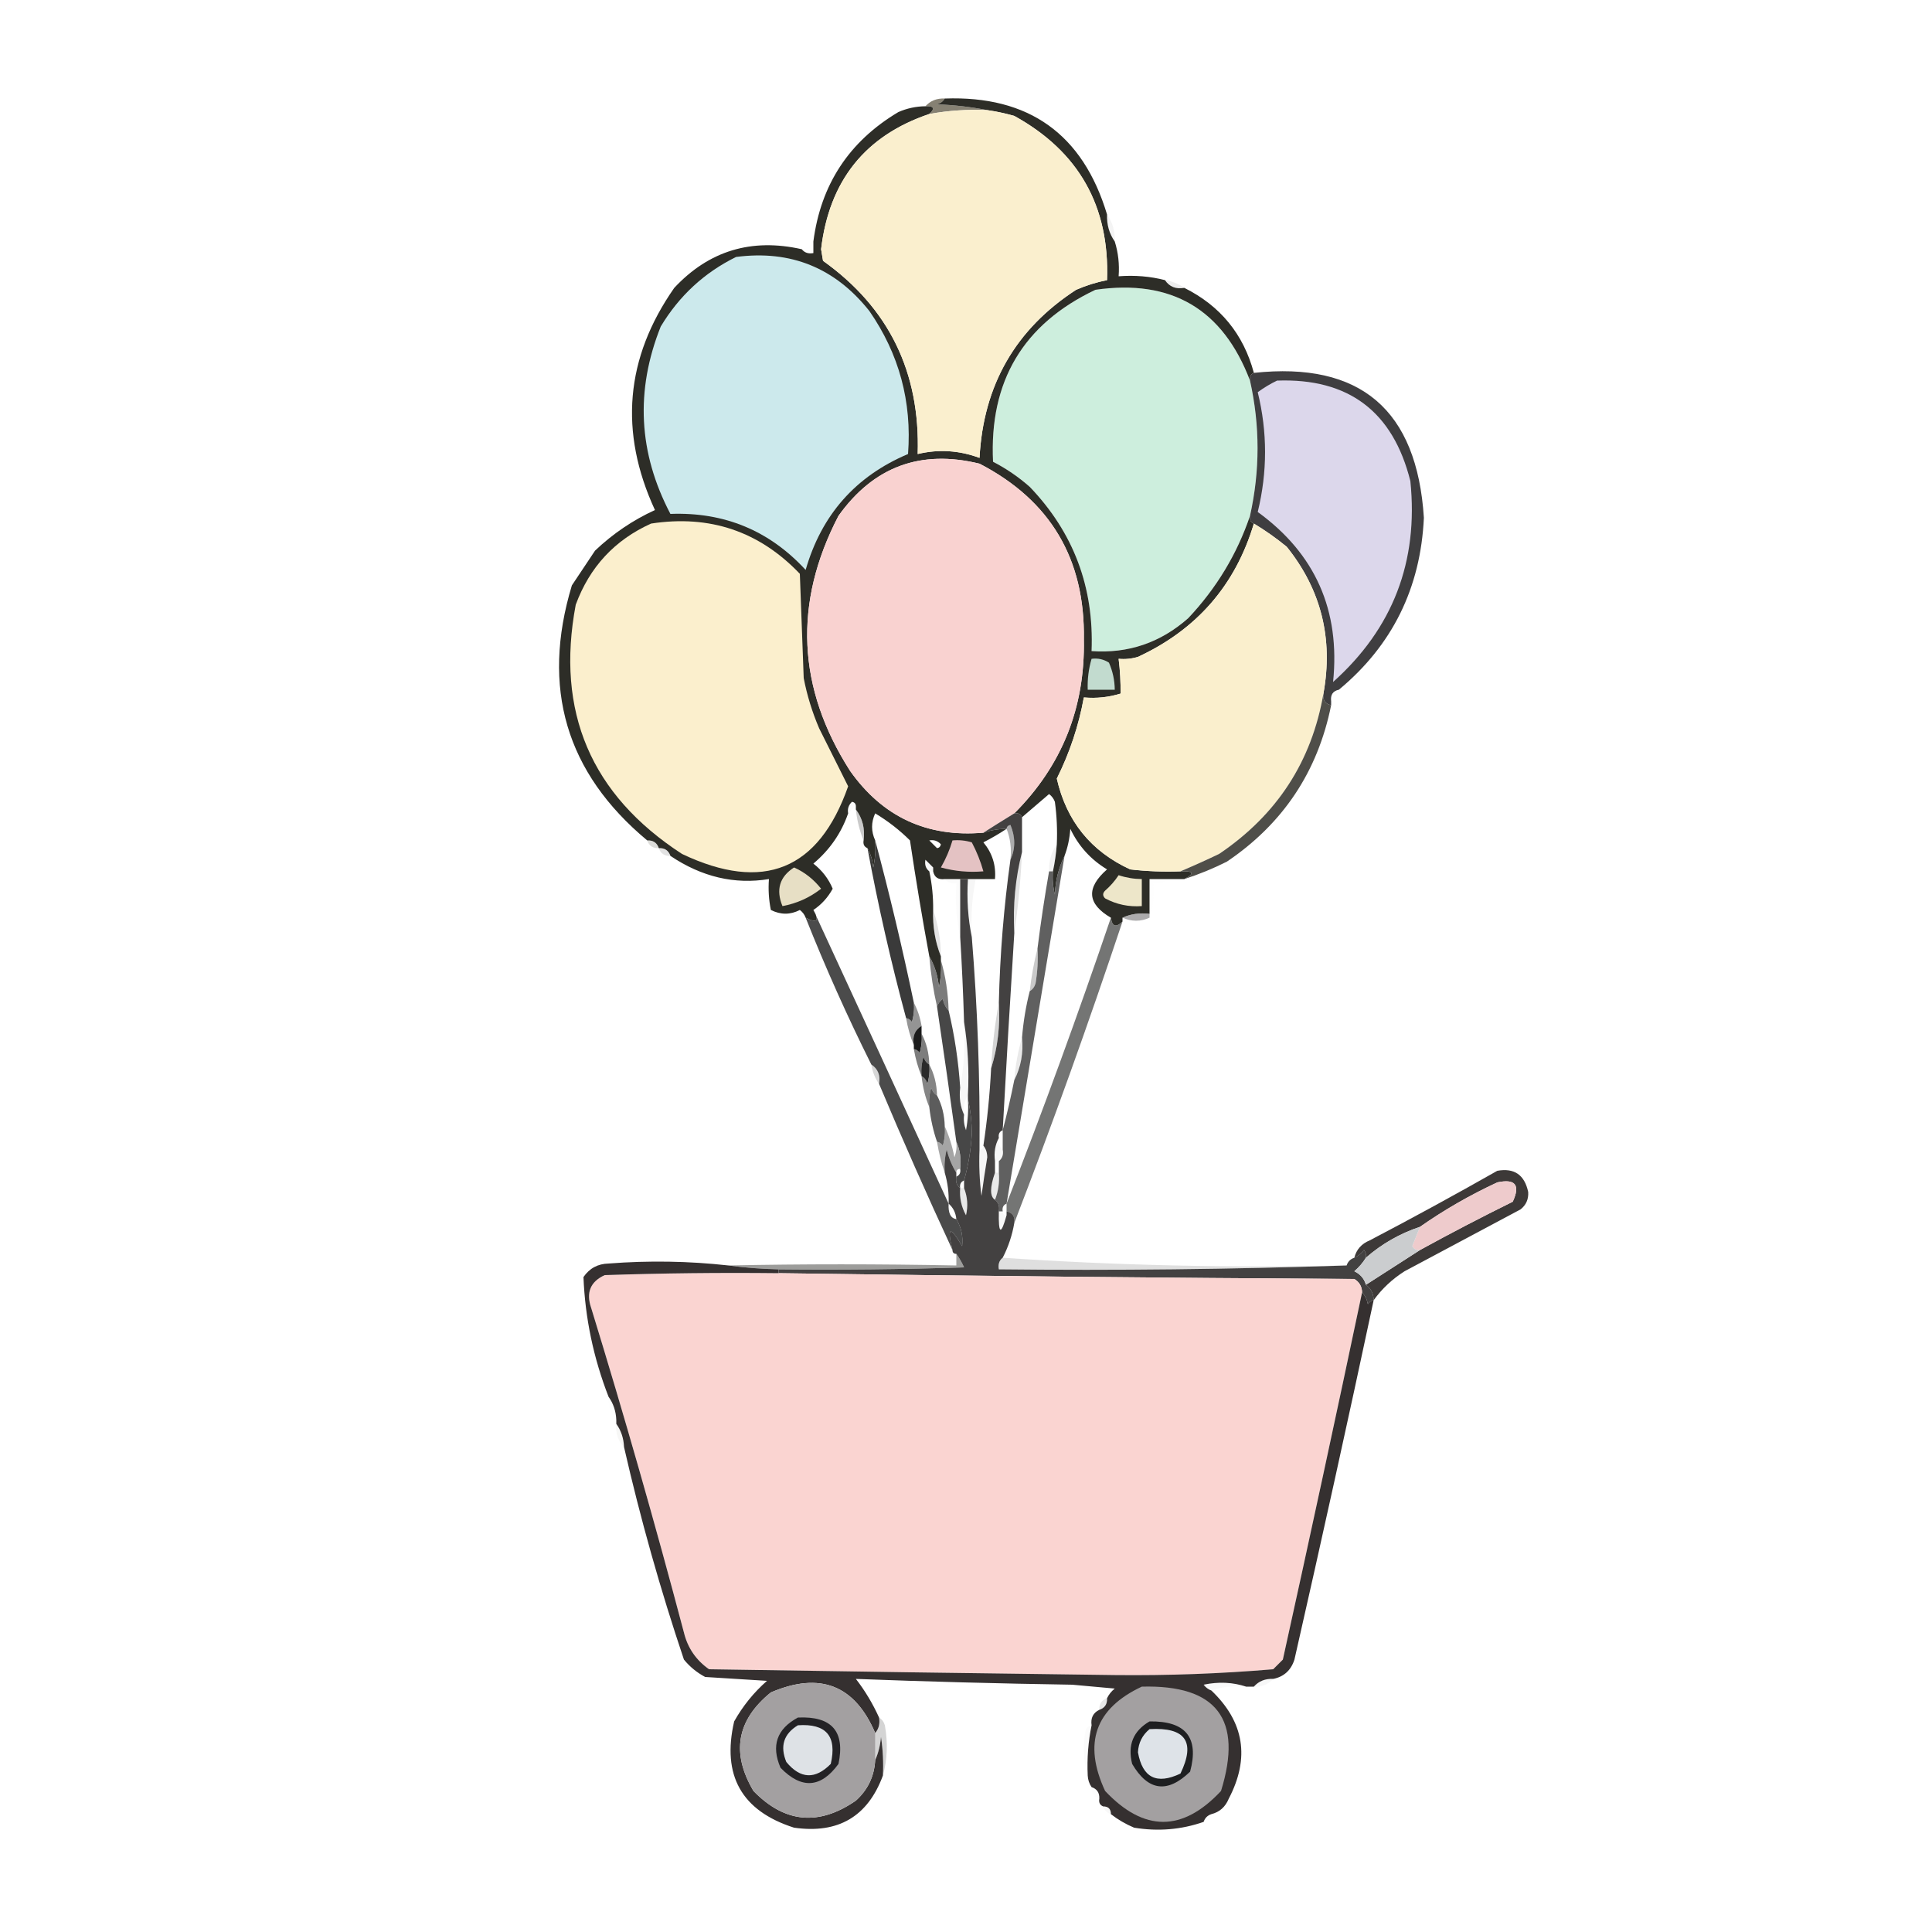 <?xml version="1.0" encoding="UTF-8"?>
<!DOCTYPE svg PUBLIC "-//W3C//DTD SVG 1.1//EN" "http://www.w3.org/Graphics/SVG/1.1/DTD/svg11.dtd">
<svg xmlns="http://www.w3.org/2000/svg" version="1.1" width="500px" height="500px" style="shape-rendering:geometricPrecision; text-rendering:geometricPrecision; image-rendering:optimizeQuality; fill-rule:evenodd; clip-rule:evenodd" xmlns:xlink="http://www.w3.org/1999/xlink">
<g><path style="opacity:1" fill="#868173" d="M 244.5,25.5 C 244.082,26.222 243.416,26.722 242.5,27C 247.019,27.175 251.353,27.675 255.5,28.5C 250.438,28.274 245.438,28.608 240.5,29.5C 242.031,28.076 241.698,27.409 239.5,27.5C 240.78,26.069 242.447,25.402 244.5,25.5 Z"/></g>
<g><path style="opacity:0.075" fill="#767474" d="M 286.5,55.5 C 287.924,57.514 288.59,59.848 288.5,62.5C 287.076,60.486 286.41,58.152 286.5,55.5 Z"/></g>
<g><path style="opacity:0.004" fill="#e6e6e6" d="M 210.5,62.5 C 210.5,63.5 210.5,64.5 210.5,65.5C 209.209,65.737 208.209,65.404 207.5,64.5C 208.778,64.218 209.778,63.551 210.5,62.5 Z"/></g>
<g><path style="opacity:0.145" fill="#848988" d="M 301.5,72.5 C 303.403,72.796 305.07,73.463 306.5,74.5C 304.302,74.88 302.635,74.213 301.5,72.5 Z"/></g>
<g><path style="opacity:1" fill="#cdeedd" d="M 323.5,98.5 C 326.105,110.152 326.105,121.818 323.5,133.5C 320.156,143.386 314.822,152.22 307.5,160C 300.306,166.342 291.973,169.175 282.5,168.5C 283.16,151.968 277.826,137.801 266.5,126C 263.608,123.443 260.441,121.276 257,119.5C 255.981,98.692 264.814,83.859 283.5,75C 303.147,72.156 316.48,79.99 323.5,98.5 Z"/></g>
<g><path style="opacity:0.91" fill="#2c2b2d" d="M 324.5,96.5 C 352.046,93.529 366.713,106.029 368.5,134C 367.653,152.193 360.32,167.027 346.5,178.5C 344.952,178.821 344.285,179.821 344.5,181.5C 344.5,181.833 344.5,182.167 344.5,182.5C 342.952,182.179 342.285,181.179 342.5,179.5C 345.076,165.26 341.909,152.593 333,141.5C 330.287,139.28 327.454,137.28 324.5,135.5C 323.662,135.158 323.328,134.492 323.5,133.5C 326.105,121.818 326.105,110.152 323.5,98.5C 323.328,97.508 323.662,96.842 324.5,96.5 Z"/></g>
<g><path style="opacity:1" fill="#dcd7eb" d="M 330.5,98.5 C 348.998,97.826 360.498,106.493 365,124.5C 367.139,145.316 360.473,162.649 345,176.5C 346.898,157.973 340.398,143.306 325.5,132.5C 328.028,122.138 328.028,111.805 325.5,101.5C 327.145,100.304 328.811,99.304 330.5,98.5 Z"/></g>
<g><path style="opacity:1" fill="#2d2d27" d="M 244.5,25.5 C 266.246,24.703 280.246,34.703 286.5,55.5C 286.41,58.152 287.076,60.486 288.5,62.5C 289.403,65.391 289.736,68.391 289.5,71.5C 293.702,71.183 297.702,71.517 301.5,72.5C 302.635,74.213 304.302,74.88 306.5,74.5C 315.814,79.145 321.814,86.479 324.5,96.5C 323.662,96.842 323.328,97.508 323.5,98.5C 316.48,79.99 303.147,72.156 283.5,75C 264.814,83.859 255.981,98.692 257,119.5C 260.441,121.276 263.608,123.443 266.5,126C 277.826,137.801 283.16,151.968 282.5,168.5C 291.973,169.175 300.306,166.342 307.5,160C 314.822,152.22 320.156,143.386 323.5,133.5C 323.328,134.492 323.662,135.158 324.5,135.5C 319.72,151.452 309.72,162.952 294.5,170C 292.866,170.494 291.199,170.66 289.5,170.5C 289.877,173.525 290.044,176.525 290,179.5C 286.943,180.451 283.777,180.784 280.5,180.5C 279.174,187.811 276.841,194.811 273.5,201.5C 276.003,212.497 282.337,220.33 292.5,225C 296.821,225.499 301.154,225.666 305.5,225.5C 308.925,225.367 309.258,226.033 306.5,227.5C 305.167,227.5 303.833,227.5 302.5,227.5C 300.833,227.5 299.167,227.5 297.5,227.5C 297.5,230.5 297.5,233.5 297.5,236.5C 294.941,236.198 292.607,236.532 290.5,237.5C 290.5,237.833 290.5,238.167 290.5,238.5C 288.804,240.129 287.804,239.796 287.5,237.5C 281.364,233.943 281.03,229.777 286.5,225C 282.281,222.448 279.114,218.948 277,214.5C 276.814,217.036 276.314,219.369 275.5,221.5C 273.982,224.534 273.149,227.867 273,231.5C 272.505,229.527 272.338,227.527 272.5,225.5C 272.993,223.194 273.326,220.861 273.5,218.5C 273.665,214.818 273.499,211.152 273,207.5C 272.692,206.692 272.192,206.025 271.5,205.5C 269.147,207.523 266.814,209.523 264.5,211.5C 264.158,210.662 263.492,210.328 262.5,210.5C 274.83,198.154 280.83,183.154 280.5,165.5C 280.84,144.664 271.84,129.498 253.5,120C 238.249,116.269 226.082,120.769 217,133.5C 205.276,156.04 206.276,178.04 220,199.5C 228.43,211.426 239.93,216.759 254.5,215.5C 256.435,214.85 258.435,214.517 260.5,214.5C 258.618,215.751 256.618,216.918 254.5,218C 256.795,220.757 257.795,223.923 257.5,227.5C 255.833,227.5 254.167,227.5 252.5,227.5C 251.833,227.5 251.167,227.5 250.5,227.5C 249.833,227.5 249.167,227.5 248.5,227.5C 247.167,227.5 245.833,227.5 244.5,227.5C 242.821,227.715 241.821,227.048 241.5,225.5C 241.5,225.167 241.5,224.833 241.5,224.5C 241.366,222.708 241.699,221.042 242.5,219.5C 243.043,219.44 243.376,219.107 243.5,218.5C 242.675,217.614 241.675,217.281 240.5,217.5C 239.549,218.919 239.216,220.585 239.5,222.5C 239.263,223.791 239.596,224.791 240.5,225.5C 241.207,228.786 241.54,232.119 241.5,235.5C 241.344,239.764 242.011,243.764 243.5,247.5C 243.5,247.833 243.5,248.167 243.5,248.5C 243.663,250.857 243.497,253.19 243,255.5C 242.721,252.543 241.887,249.877 240.5,247.5C 238.682,237.674 237.016,227.674 235.5,217.5C 232.835,214.846 229.835,212.513 226.5,210.5C 225.425,212.811 225.425,215.144 226.5,217.5C 226.663,219.857 226.497,222.19 226,224.5C 225.802,222.618 225.302,220.952 224.5,219.5C 223.662,219.158 223.328,218.492 223.5,217.5C 223.889,214.447 223.223,211.78 221.5,209.5C 221.5,209.167 221.5,208.833 221.5,208.5C 221.44,207.957 221.107,207.624 220.5,207.5C 219.614,208.325 219.281,209.325 219.5,210.5C 217.721,215.623 214.721,219.957 210.5,223.5C 212.755,225.25 214.422,227.417 215.5,230C 214.258,232.272 212.592,234.106 210.5,235.5C 212.124,238.358 211.457,239.025 208.5,237.5C 208.217,236.711 207.717,236.044 207,235.5C 204.534,236.777 202.034,236.777 199.5,235.5C 198.964,232.895 198.798,230.228 199,227.5C 190.115,228.958 181.615,226.958 173.5,221.5C 173.027,220.094 172.027,219.427 170.5,219.5C 170.027,218.094 169.027,217.427 167.5,217.5C 146.485,200.007 139.985,178.007 148,151.5C 150,148.5 152,145.5 154,142.5C 158.625,138.111 163.792,134.611 169.5,132C 160.168,111.777 161.835,92.61 174.5,74.5C 183.469,64.895 194.469,61.562 207.5,64.5C 208.209,65.404 209.209,65.737 210.5,65.5C 210.5,64.5 210.5,63.5 210.5,62.5C 212.412,47.758 219.745,36.592 232.5,29C 234.74,28.023 237.073,27.523 239.5,27.5C 241.698,27.409 242.031,28.076 240.5,29.5C 223.924,35.103 214.591,46.769 212.5,64.5C 212.667,65.5 212.833,66.5 213,67.5C 230.009,79.626 238.176,96.292 237.5,117.5C 242.906,116.21 248.239,116.544 253.5,118.5C 254.492,99.671 262.825,85.171 278.5,75C 281.096,73.864 283.763,73.031 286.5,72.5C 287.188,53.382 279.188,39.215 262.5,30C 260.187,29.338 257.854,28.838 255.5,28.5C 251.353,27.675 247.019,27.175 242.5,27C 243.416,26.722 244.082,26.222 244.5,25.5 Z M 240.5,217.5 C 241.167,218.167 241.833,218.833 242.5,219.5C 241.699,221.042 241.366,222.708 241.5,224.5C 240.833,223.833 240.167,223.167 239.5,222.5C 239.216,220.585 239.549,218.919 240.5,217.5 Z"/></g>
<g><path style="opacity:1" fill="#fbefcd" d="M 168.5,135.5 C 183.673,133.169 196.507,137.502 207,148.5C 207.333,157.5 207.667,166.5 208,175.5C 208.871,179.984 210.204,184.317 212,188.5C 214.542,193.583 217.042,198.583 219.5,203.5C 211.89,225.176 197.556,231.009 176.5,221C 152.949,205.691 143.782,184.191 149,156.5C 152.6,146.736 159.1,139.736 168.5,135.5 Z"/></g>
<g><path style="opacity:1" fill="#f9d2d0" d="M 262.5,210.5 C 259.755,212.175 257.088,213.842 254.5,215.5C 239.93,216.759 228.43,211.426 220,199.5C 206.276,178.04 205.276,156.04 217,133.5C 226.082,120.769 238.249,116.269 253.5,120C 271.84,129.498 280.84,144.664 280.5,165.5C 280.83,183.154 274.83,198.154 262.5,210.5 Z"/></g>
<g><path style="opacity:1" fill="#cce9ec" d="M 190.5,66.5 C 204.63,64.647 216.13,69.314 225,80.5C 232.688,91.6 236.022,103.933 235,117.5C 221.433,123.238 212.6,133.238 208.5,147.5C 199.116,137.311 187.449,132.478 173.5,133C 165.213,117.218 164.38,101.052 171,84.5C 175.789,76.541 182.289,70.541 190.5,66.5 Z"/></g>
<g><path style="opacity:1" fill="#faefce" d="M 255.5,28.5 C 257.854,28.838 260.187,29.338 262.5,30C 279.188,39.215 287.188,53.382 286.5,72.5C 283.763,73.031 281.096,73.864 278.5,75C 262.825,85.171 254.492,99.671 253.5,118.5C 248.239,116.544 242.906,116.21 237.5,117.5C 238.176,96.292 230.009,79.626 213,67.5C 212.833,66.5 212.667,65.5 212.5,64.5C 214.591,46.769 223.924,35.103 240.5,29.5C 245.438,28.608 250.438,28.274 255.5,28.5 Z"/></g>
<g><path style="opacity:1" fill="#faefcd" d="M 324.5,135.5 C 327.454,137.28 330.287,139.28 333,141.5C 341.909,152.593 345.076,165.26 342.5,179.5C 339.478,197.059 330.478,210.892 315.5,221C 312.107,222.62 308.774,224.12 305.5,225.5C 301.154,225.666 296.821,225.499 292.5,225C 282.337,220.33 276.003,212.497 273.5,201.5C 276.841,194.811 279.174,187.811 280.5,180.5C 283.777,180.784 286.943,180.451 290,179.5C 290.044,176.525 289.877,173.525 289.5,170.5C 291.199,170.66 292.866,170.494 294.5,170C 309.72,162.952 319.72,151.452 324.5,135.5 Z"/></g>
<g><path style="opacity:1" fill="#c2dbcf" d="M 282.5,170.5 C 284.144,170.286 285.644,170.62 287,171.5C 287.977,173.74 288.477,176.073 288.5,178.5C 286.167,178.5 283.833,178.5 281.5,178.5C 281.401,175.763 281.735,173.096 282.5,170.5 Z"/></g>
<g><path style="opacity:0.016" fill="#f0eff0" d="M 346.5,178.5 C 346.068,179.71 345.401,180.71 344.5,181.5C 344.285,179.821 344.952,178.821 346.5,178.5 Z"/></g>
<g><path style="opacity:0.89" fill="#3a3833" d="M 342.5,179.5 C 342.285,181.179 342.952,182.179 344.5,182.5C 341.039,199.692 332.039,213.192 317.5,223C 313.884,224.811 310.217,226.311 306.5,227.5C 309.258,226.033 308.925,225.367 305.5,225.5C 308.774,224.12 312.107,222.62 315.5,221C 330.478,210.892 339.478,197.059 342.5,179.5 Z"/></g>
<g><path style="opacity:0.039" fill="#959594" d="M 221.5,208.5 C 220.833,209.167 220.167,209.833 219.5,210.5C 219.281,209.325 219.614,208.325 220.5,207.5C 221.107,207.624 221.44,207.957 221.5,208.5 Z"/></g>
<g><path style="opacity:0.427" fill="#838383" d="M 221.5,209.5 C 223.223,211.78 223.889,214.447 223.5,217.5C 222.469,215.039 221.802,212.373 221.5,209.5 Z"/></g>
<g><path style="opacity:0.275" fill="#85857a" d="M 167.5,217.5 C 169.027,217.427 170.027,218.094 170.5,219.5C 168.973,219.573 167.973,218.906 167.5,217.5 Z"/></g>
<g><path style="opacity:0.027" fill="#ececec" d="M 240.5,217.5 C 241.675,217.281 242.675,217.614 243.5,218.5C 243.376,219.107 243.043,219.44 242.5,219.5C 241.833,218.833 241.167,218.167 240.5,217.5 Z"/></g>
<g><path style="opacity:0.255" fill="#8e8e8d" d="M 170.5,219.5 C 172.027,219.427 173.027,220.094 173.5,221.5C 171.973,221.573 170.973,220.906 170.5,219.5 Z"/></g>
<g><path style="opacity:0.553" fill="#6a6a6b" d="M 260.5,214.5 C 260.56,213.957 260.893,213.624 261.5,213.5C 262.803,216.645 262.803,219.645 261.5,222.5C 261.806,219.615 261.473,216.948 260.5,214.5 Z"/></g>
<g><path style="opacity:1" fill="#e4c2c3" d="M 246.5,217.5 C 248.199,217.34 249.866,217.506 251.5,218C 252.781,220.427 253.781,222.927 254.5,225.5C 250.774,225.823 247.107,225.489 243.5,224.5C 244.788,222.261 245.788,219.928 246.5,217.5 Z"/></g>
<g><path style="opacity:0.08" fill="#b3b3b3" d="M 239.5,222.5 C 240.167,223.167 240.833,223.833 241.5,224.5C 241.5,224.833 241.5,225.167 241.5,225.5C 241.167,225.5 240.833,225.5 240.5,225.5C 239.596,224.791 239.263,223.791 239.5,222.5 Z"/></g>
<g><path style="opacity:0.157" fill="#acacac" d="M 273.5,218.5 C 273.326,220.861 272.993,223.194 272.5,225.5C 272.167,225.5 271.833,225.5 271.5,225.5C 271.41,222.848 272.076,220.515 273.5,218.5 Z"/></g>
<g><path style="opacity:0.275" fill="#9a9a9a" d="M 264.5,220.5 C 264.158,227.677 263.491,234.677 262.5,241.5C 262.112,234.253 262.779,227.253 264.5,220.5 Z"/></g>
<g><path style="opacity:1" fill="#e7dfc5" d="M 205.5,224.5 C 208.225,225.713 210.559,227.546 212.5,230C 209.543,232.312 206.209,233.812 202.5,234.5C 200.755,230.245 201.755,226.912 205.5,224.5 Z"/></g>
<g><path style="opacity:0.016" fill="#c5c5c5" d="M 302.5,227.5 C 301.432,228.434 300.099,228.768 298.5,228.5C 298.81,231.713 298.477,234.713 297.5,237.5C 297.5,237.167 297.5,236.833 297.5,236.5C 297.5,233.5 297.5,230.5 297.5,227.5C 299.167,227.5 300.833,227.5 302.5,227.5 Z"/></g>
<g><path style="opacity:1" fill="#ede6c9" d="M 289.5,226.5 C 291.435,227.15 293.435,227.483 295.5,227.5C 295.5,229.833 295.5,232.167 295.5,234.5C 292.117,234.743 288.951,234.076 286,232.5C 285.333,231.833 285.333,231.167 286,230.5C 287.376,229.295 288.542,227.962 289.5,226.5 Z"/></g>
<g><path style="opacity:1" fill="#3a3a3a" d="M 226.5,217.5 C 230.197,231.296 233.53,245.296 236.5,259.5C 236.66,261.199 236.494,262.866 236,264.5C 235.617,263.944 235.117,263.611 234.5,263.5C 230.574,248.977 227.241,234.311 224.5,219.5C 225.302,220.952 225.802,222.618 226,224.5C 226.497,222.19 226.663,219.857 226.5,217.5 Z"/></g>
<g><path style="opacity:0.541" fill="#676567" d="M 290.5,237.5 C 292.607,236.532 294.941,236.198 297.5,236.5C 297.5,236.833 297.5,237.167 297.5,237.5C 295.215,238.546 292.882,238.546 290.5,237.5 Z"/></g>
<g><path style="opacity:0.043" fill="#afb1b1" d="M 244.5,227.5 C 245.833,227.5 247.167,227.5 248.5,227.5C 248.5,232.5 248.5,237.5 248.5,242.5C 247.514,238.03 247.181,233.363 247.5,228.5C 246.209,228.737 245.209,228.404 244.5,227.5 Z"/></g>
<g><path style="opacity:0.814" fill="#3d3d3d" d="M 275.5,221.5 C 270.502,251.485 265.502,281.485 260.5,311.5C 259.662,311.842 259.328,312.508 259.5,313.5C 259.167,313.5 258.833,313.5 258.5,313.5C 258.737,312.209 258.404,311.209 257.5,310.5C 258.369,308.283 258.702,305.95 258.5,303.5C 258.5,302.5 258.5,301.5 258.5,300.5C 259.404,299.791 259.737,298.791 259.5,297.5C 259.5,295.833 259.5,294.167 259.5,292.5C 260.608,288.308 261.608,283.975 262.5,279.5C 264.217,276.155 264.884,272.489 264.5,268.5C 264.851,264.316 265.518,260.316 266.5,256.5C 267.222,256.082 267.722,255.416 268,254.5C 268.498,251.518 268.665,248.518 268.5,245.5C 269.337,238.806 270.337,232.14 271.5,225.5C 271.833,225.5 272.167,225.5 272.5,225.5C 272.338,227.527 272.505,229.527 273,231.5C 273.149,227.867 273.982,224.534 275.5,221.5 Z"/></g>
<g><path style="opacity:0.22" fill="#818080" d="M 241.5,235.5 C 242.795,239.267 243.461,243.267 243.5,247.5C 242.011,243.764 241.344,239.764 241.5,235.5 Z"/></g>
<g><path style="opacity:0.397" fill="#777777" d="M 268.5,245.5 C 268.665,248.518 268.498,251.518 268,254.5C 267.722,255.416 267.222,256.082 266.5,256.5C 266.931,252.663 267.598,248.997 268.5,245.5 Z"/></g>
<g><path style="opacity:0.784" fill="#575757" d="M 240.5,247.5 C 241.887,249.877 242.721,252.543 243,255.5C 243.497,253.19 243.663,250.857 243.5,248.5C 244.709,252.618 245.376,256.951 245.5,261.5C 244.732,260.737 244.232,259.737 244,258.5C 243.283,259.044 242.783,259.711 242.5,260.5C 241.551,256.343 240.884,252.01 240.5,247.5 Z"/></g>
<g><path style="opacity:0.724" fill="#404140" d="M 287.5,237.5 C 287.804,239.796 288.804,240.129 290.5,238.5C 281.7,264.914 272.367,290.914 262.5,316.5C 262.715,314.821 262.048,313.821 260.5,313.5C 260.5,312.833 260.5,312.167 260.5,311.5C 270.044,287.07 279.044,262.403 287.5,237.5 Z"/></g>
<g><path style="opacity:0.8" fill="#797979" d="M 236.5,259.5 C 237.458,261.302 238.125,263.302 238.5,265.5C 236.744,266.552 236.077,268.219 236.5,270.5C 235.593,268.343 234.927,266.01 234.5,263.5C 235.117,263.611 235.617,263.944 236,264.5C 236.494,262.866 236.66,261.199 236.5,259.5 Z"/></g>
<g><path style="opacity:0.935" fill="#3b3b3b" d="M 245.5,261.5 C 247.042,267.953 248.042,274.62 248.5,281.5C 248.198,284.059 248.532,286.393 249.5,288.5C 249.343,289.873 249.51,291.207 250,292.5C 250.497,289.854 250.664,287.187 250.5,284.5C 251.165,287.314 251.498,290.314 251.5,293.5C 251.266,297.631 250.6,301.631 249.5,305.5C 248.662,305.842 248.328,306.508 248.5,307.5C 247.596,306.791 247.263,305.791 247.5,304.5C 248.338,304.158 248.672,303.492 248.5,302.5C 248.802,299.941 248.468,297.607 247.5,295.5C 245.899,283.825 244.232,272.158 242.5,260.5C 242.783,259.711 243.283,259.044 244,258.5C 244.232,259.737 244.732,260.737 245.5,261.5 Z"/></g>
<g><path style="opacity:0.949" fill="#101010" d="M 238.5,265.5 C 238.5,266.167 238.5,266.833 238.5,267.5C 238.66,269.199 238.494,270.866 238,272.5C 237.617,271.944 237.117,271.611 236.5,271.5C 236.5,271.167 236.5,270.833 236.5,270.5C 236.077,268.219 236.744,266.552 238.5,265.5 Z"/></g>
<g><path style="opacity:0.959" fill="#444444" d="M 210.5,235.5 C 222.124,260.637 233.791,285.971 245.5,311.5C 245.365,313.972 246.032,315.306 247.5,315.5C 248.775,317.608 249.275,319.942 249,322.5C 245.852,317.157 245.019,317.491 246.5,323.5C 239.922,309.338 233.589,295.005 227.5,280.5C 227.88,278.302 227.213,276.635 225.5,275.5C 219.322,263.138 213.656,250.472 208.5,237.5C 211.457,239.025 212.124,238.358 210.5,235.5 Z"/></g>
<g><path style="opacity:0.173" fill="#828282" d="M 264.5,268.5 C 264.884,272.489 264.217,276.155 262.5,279.5C 262.808,275.64 263.475,271.974 264.5,268.5 Z"/></g>
<g><path style="opacity:0.839" fill="#646464" d="M 238.5,267.5 C 239.768,269.905 240.435,272.572 240.5,275.5C 239.778,275.082 239.278,274.416 239,273.5C 238.506,275.134 238.34,276.801 238.5,278.5C 237.593,276.343 236.927,274.01 236.5,271.5C 237.117,271.611 237.617,271.944 238,272.5C 238.494,270.866 238.66,269.199 238.5,267.5 Z"/></g>
<g><path style="opacity:0.104" fill="#afafaf" d="M 249.5,264.5 C 250.49,270.645 250.823,276.978 250.5,283.5C 249.549,284.919 249.216,286.585 249.5,288.5C 248.532,286.393 248.198,284.059 248.5,281.5C 249.489,276.025 249.822,270.358 249.5,264.5 Z"/></g>
<g><path style="opacity:0.876" fill="#0c0c0c" d="M 240.5,275.5 C 240.66,277.199 240.494,278.866 240,280.5C 239.722,279.584 239.222,278.918 238.5,278.5C 238.34,276.801 238.506,275.134 239,273.5C 239.278,274.416 239.778,275.082 240.5,275.5 Z"/></g>
<g><path style="opacity:0.322" fill="#858585" d="M 225.5,275.5 C 227.213,276.635 227.88,278.302 227.5,280.5C 226.463,279.07 225.796,277.403 225.5,275.5 Z"/></g>
<g><path style="opacity:0.8" fill="#676767" d="M 240.5,275.5 C 241.768,277.905 242.435,280.572 242.5,283.5C 241.778,283.082 241.278,282.416 241,281.5C 240.506,283.134 240.34,284.801 240.5,286.5C 239.469,284.039 238.802,281.373 238.5,278.5C 239.222,278.918 239.722,279.584 240,280.5C 240.494,278.866 240.66,277.199 240.5,275.5 Z"/></g>
<g><path style="opacity:0.807" fill="#363636" d="M 242.5,283.5 C 243.768,285.905 244.435,288.572 244.5,291.5C 244.66,293.199 244.494,294.866 244,296.5C 243.617,295.944 243.117,295.611 242.5,295.5C 241.525,292.689 240.858,289.689 240.5,286.5C 240.34,284.801 240.506,283.134 241,281.5C 241.278,282.416 241.778,283.082 242.5,283.5 Z"/></g>
<g><path style="opacity:0.686" fill="#7c7c7c" d="M 244.5,291.5 C 245.621,293.954 246.454,296.621 247,299.5C 247.49,298.207 247.657,296.873 247.5,295.5C 248.468,297.607 248.802,299.941 248.5,302.5C 247.833,302.5 247.5,302.833 247.5,303.5C 246.4,301.723 245.566,299.723 245,297.5C 244.505,299.473 244.338,301.473 244.5,303.5C 243.629,300.997 242.963,298.33 242.5,295.5C 243.117,295.611 243.617,295.944 244,296.5C 244.494,294.866 244.66,293.199 244.5,291.5 Z"/></g>
<g><path style="opacity:0.104" fill="#b1b1b1" d="M 258.5,294.5 C 258.263,295.791 258.596,296.791 259.5,297.5C 259.737,298.791 259.404,299.791 258.5,300.5C 258.167,300.5 257.833,300.5 257.5,300.5C 257.205,298.265 257.539,296.265 258.5,294.5 Z"/></g>
<g><path style="opacity:0.953" fill="#34302f" d="M 355.5,336.5 C 355.473,334.801 354.806,333.467 353.5,332.5C 358.172,329.492 362.838,326.492 367.5,323.5C 375.339,319.194 383.339,315.028 391.5,311C 393.5,306.667 392.167,305 387.5,306C 380.407,309.297 373.74,313.131 367.5,317.5C 362.293,319.234 357.626,321.901 353.5,325.5C 353.631,324.761 353.464,324.094 353,323.5C 352.292,324.381 351.458,325.047 350.5,325.5C 351.031,323.376 352.365,321.876 354.5,321C 365.606,315.187 376.606,309.187 387.5,303C 391.89,302.212 394.557,304.045 395.5,308.5C 395.61,310.374 394.944,311.874 393.5,313C 383.5,318.333 373.5,323.667 363.5,329C 360.308,331.028 357.641,333.528 355.5,336.5 Z"/></g>
<g><path style="opacity:1" fill="#eecbcc" d="M 367.5,323.5 C 366.624,323.631 365.957,323.298 365.5,322.5C 366.174,320.805 366.841,319.138 367.5,317.5C 373.74,313.131 380.407,309.297 387.5,306C 392.167,305 393.5,306.667 391.5,311C 383.339,315.028 375.339,319.194 367.5,323.5 Z"/></g>
<g><path style="opacity:0.2" fill="#969696" d="M 257.5,303.5 C 257.833,303.5 258.167,303.5 258.5,303.5C 258.702,305.95 258.369,308.283 257.5,310.5C 256.164,309.66 256.164,307.327 257.5,303.5 Z"/></g>
<g><path style="opacity:0.866" fill="#272424" d="M 262.5,210.5 C 263.492,210.328 264.158,210.662 264.5,211.5C 264.5,214.5 264.5,217.5 264.5,220.5C 262.779,227.253 262.112,234.253 262.5,241.5C 261.426,258.5 260.426,275.5 259.5,292.5C 258.662,292.842 258.328,293.508 258.5,294.5C 257.539,296.265 257.205,298.265 257.5,300.5C 257.5,301.5 257.5,302.5 257.5,303.5C 256.164,307.327 256.164,309.66 257.5,310.5C 258.404,311.209 258.737,312.209 258.5,313.5C 258.372,319.453 259.039,319.787 260.5,314.5C 260.5,314.167 260.5,313.833 260.5,313.5C 262.048,313.821 262.715,314.821 262.5,316.5C 261.958,319.673 260.958,322.673 259.5,325.5C 258.596,326.209 258.263,327.209 258.5,328.5C 288.671,328.831 318.671,328.498 348.5,327.5C 348.833,326.5 349.5,325.833 350.5,325.5C 351.458,325.047 352.292,324.381 353,323.5C 353.464,324.094 353.631,324.761 353.5,325.5C 352.71,326.794 351.71,327.961 350.5,329C 352.063,329.759 353.063,330.926 353.5,332.5C 354.806,333.467 355.473,334.801 355.5,336.5C 354.883,336.611 354.383,336.944 354,337.5C 353.768,336.263 353.268,335.263 352.5,334.5C 352.489,332.983 351.823,331.816 350.5,331C 300.829,330.712 251.162,330.212 201.5,329.5C 201.5,329.167 201.5,328.833 201.5,328.5C 217.503,328.667 233.503,328.5 249.5,328C 248.915,326.698 248.249,325.531 247.5,324.5C 246.833,324.5 246.5,324.167 246.5,323.5C 245.019,317.491 245.852,317.157 249,322.5C 249.275,319.942 248.775,317.608 247.5,315.5C 247.34,313.847 246.674,312.514 245.5,311.5C 245.599,308.763 245.265,306.096 244.5,303.5C 244.338,301.473 244.505,299.473 245,297.5C 245.566,299.723 246.4,301.723 247.5,303.5C 247.5,303.833 247.5,304.167 247.5,304.5C 247.263,305.791 247.596,306.791 248.5,307.5C 248.298,309.989 248.798,312.323 250,314.5C 250.556,312.115 250.39,309.782 249.5,307.5C 249.5,306.833 249.5,306.167 249.5,305.5C 250.6,301.631 251.266,297.631 251.5,293.5C 251.498,290.314 251.165,287.314 250.5,284.5C 250.5,284.167 250.5,283.833 250.5,283.5C 250.823,276.978 250.49,270.645 249.5,264.5C 249.277,257.16 248.944,249.827 248.5,242.5C 248.5,237.5 248.5,232.5 248.5,227.5C 249.167,227.5 249.833,227.5 250.5,227.5C 250.179,232.695 250.513,237.695 251.5,242.5C 252.983,260.8 253.649,279.133 253.5,297.5C 253.334,301.514 253.501,305.514 254,309.5C 254.453,306.16 254.953,302.826 255.5,299.5C 255.48,298.274 255.147,297.274 254.5,296.5C 255.494,289.914 256.161,283.247 256.5,276.5C 258.205,271.097 258.872,265.43 258.5,259.5C 258.795,246.963 259.795,234.629 261.5,222.5C 262.803,219.645 262.803,216.645 261.5,213.5C 260.893,213.624 260.56,213.957 260.5,214.5C 258.435,214.517 256.435,214.85 254.5,215.5C 257.088,213.842 259.755,212.175 262.5,210.5 Z"/></g>
<g><path style="opacity:0.224" fill="#999999" d="M 248.5,307.5 C 248.833,307.5 249.167,307.5 249.5,307.5C 250.39,309.782 250.556,312.115 250,314.5C 248.798,312.323 248.298,309.989 248.5,307.5 Z"/></g>
<g><path style="opacity:0.075" fill="#8c8c8c" d="M 254.5,296.5 C 255.147,297.274 255.48,298.274 255.5,299.5C 254.953,302.826 254.453,306.16 254,309.5C 253.501,305.514 253.334,301.514 253.5,297.5C 254.167,297.5 254.5,297.167 254.5,296.5 Z"/></g>
<g><path style="opacity:0.394" fill="#929292" d="M 258.5,259.5 C 258.872,265.43 258.205,271.097 256.5,276.5C 256.816,270.651 257.482,264.984 258.5,259.5 Z"/></g>
<g><path style="opacity:0.102" fill="#ababac" d="M 250.5,227.5 C 251.167,227.5 251.833,227.5 252.5,227.5C 251.555,232.405 251.221,237.405 251.5,242.5C 250.513,237.695 250.179,232.695 250.5,227.5 Z"/></g>
<g><path style="opacity:0.075" fill="#a9a9a9" d="M 258.5,313.5 C 258.833,313.5 259.167,313.5 259.5,313.5C 259.5,314.167 259.833,314.5 260.5,314.5C 259.039,319.787 258.372,319.453 258.5,313.5 Z"/></g>
<g><path style="opacity:1" fill="#cbcdcf" d="M 367.5,317.5 C 366.841,319.138 366.174,320.805 365.5,322.5C 365.957,323.298 366.624,323.631 367.5,323.5C 362.838,326.492 358.172,329.492 353.5,332.5C 353.063,330.926 352.063,329.759 350.5,329C 351.71,327.961 352.71,326.794 353.5,325.5C 357.626,321.901 362.293,319.234 367.5,317.5 Z"/></g>
<g><path style="opacity:0.576" fill="#565553" d="M 247.5,324.5 C 248.249,325.531 248.915,326.698 249.5,328C 233.503,328.5 217.503,328.667 201.5,328.5C 197.143,328.414 192.81,328.08 188.5,327.5C 207.683,327.106 227.35,327.106 247.5,327.5C 247.5,326.5 247.5,325.5 247.5,324.5 Z"/></g>
<g><path style="opacity:0.251" fill="#828281" d="M 259.5,325.5 C 288.815,327.492 318.481,328.159 348.5,327.5C 318.671,328.498 288.671,328.831 258.5,328.5C 258.263,327.209 258.596,326.209 259.5,325.5 Z"/></g>
<g><path style="opacity:1" fill="#fad4d1" d="M 201.5,329.5 C 251.162,330.212 300.829,330.712 350.5,331C 351.823,331.816 352.489,332.983 352.5,334.5C 345.821,366.216 338.987,397.882 332,429.5C 331.167,430.333 330.333,431.167 329.5,432C 315.924,433.15 302.257,433.65 288.5,433.5C 253.499,433.061 218.499,432.561 183.5,432C 180.131,429.635 177.964,426.468 177,422.5C 169.537,394.27 161.537,366.27 153,338.5C 151.621,334.525 152.787,331.691 156.5,330C 171.496,329.5 186.496,329.333 201.5,329.5 Z"/></g>
<g><path style="opacity:0.004" fill="#c4c3c3" d="M 157.5,361.5 C 158.738,363.214 159.405,365.214 159.5,367.5C 157.926,365.898 157.259,363.898 157.5,361.5 Z"/></g>
<g><path style="opacity:0.106" fill="#b3b4b2" d="M 159.5,368.5 C 160.738,370.214 161.405,372.214 161.5,374.5C 159.926,372.898 159.259,370.898 159.5,368.5 Z"/></g>
<g><path style="opacity:1" fill="#353030" d="M 188.5,327.5 C 192.81,328.08 197.143,328.414 201.5,328.5C 201.5,328.833 201.5,329.167 201.5,329.5C 186.496,329.333 171.496,329.5 156.5,330C 152.787,331.691 151.621,334.525 153,338.5C 161.537,366.27 169.537,394.27 177,422.5C 177.964,426.468 180.131,429.635 183.5,432C 218.499,432.561 253.499,433.061 288.5,433.5C 302.257,433.65 315.924,433.15 329.5,432C 330.333,431.167 331.167,430.333 332,429.5C 338.987,397.882 345.821,366.216 352.5,334.5C 353.268,335.263 353.768,336.263 354,337.5C 354.383,336.944 354.883,336.611 355.5,336.5C 348.884,367.521 342.051,398.521 335,429.5C 334.108,432.273 332.275,433.94 329.5,434.5C 327.447,434.402 325.78,435.069 324.5,436.5C 323.833,436.5 323.167,436.5 322.5,436.5C 319.024,435.357 315.358,435.19 311.5,436C 312.044,436.717 312.711,437.217 313.5,437.5C 322.019,445.623 323.519,454.957 318,465.5C 317.124,467.635 315.624,468.969 313.5,469.5C 312.5,469.833 311.833,470.5 311.5,471.5C 305.71,473.521 299.71,474.021 293.5,473C 291.308,472.074 289.308,470.907 287.5,469.5C 287.5,468.167 286.833,467.5 285.5,467.5C 284.662,467.158 284.328,466.492 284.5,465.5C 284.573,463.973 283.906,462.973 282.5,462.5C 281.89,461.609 281.557,460.609 281.5,459.5C 281.294,455.102 281.627,450.768 282.5,446.5C 282.229,444.62 282.896,443.287 284.5,442.5C 285.906,442.027 286.573,441.027 286.5,439.5C 286.953,438.542 287.619,437.708 288.5,437C 284.833,436.667 281.167,436.333 277.5,436C 258.318,435.698 239.651,435.198 221.5,434.5C 223.863,437.549 225.863,440.882 227.5,444.5C 227.768,446.099 227.434,447.432 226.5,448.5C 221.199,436.073 212.199,432.573 199.5,438C 190.666,445.149 189.166,453.649 195,463.5C 203.075,471.804 211.908,472.637 221.5,466C 224.603,463.194 226.27,459.694 226.5,455.5C 227.309,453.708 227.809,451.708 228,449.5C 228.498,452.817 228.665,456.15 228.5,459.5C 224.576,470.136 216.909,474.636 205.5,473C 191.932,468.666 186.765,459.499 190,445.5C 192.245,441.503 195.078,438.003 198.5,435C 193.167,434.667 187.833,434.333 182.5,434C 180.376,432.878 178.543,431.378 177,429.5C 170.903,411.383 165.737,393.05 161.5,374.5C 161.405,372.214 160.738,370.214 159.5,368.5C 159.5,368.167 159.5,367.833 159.5,367.5C 159.405,365.214 158.738,363.214 157.5,361.5C 153.592,351.456 151.425,341.123 151,330.5C 152.558,328.232 154.724,327.066 157.5,327C 167.91,326.192 178.243,326.359 188.5,327.5 Z"/></g>
<g><path style="opacity:0.118" fill="#cdcccb" d="M 322.5,436.5 C 319.287,436.19 316.287,436.523 313.5,437.5C 312.711,437.217 312.044,436.717 311.5,436C 315.358,435.19 319.024,435.357 322.5,436.5 Z"/></g>
<g><path style="opacity:0.086" fill="#aca8a8" d="M 329.5,434.5 C 328.22,435.931 326.553,436.598 324.5,436.5C 325.78,435.069 327.447,434.402 329.5,434.5 Z"/></g>
<g><path style="opacity:0.251" fill="#a2a1a0" d="M 286.5,439.5 C 286.573,441.027 285.906,442.027 284.5,442.5C 284.427,440.973 285.094,439.973 286.5,439.5 Z"/></g>
<g><path style="opacity:1" fill="#a3a0a1" d="M 226.5,448.5 C 226.5,450.833 226.5,453.167 226.5,455.5C 226.27,459.694 224.603,463.194 221.5,466C 211.908,472.637 203.075,471.804 195,463.5C 189.166,453.649 190.666,445.149 199.5,438C 212.199,432.573 221.199,436.073 226.5,448.5 Z"/></g>
<g><path style="opacity:0.086" fill="#d5d4d5" d="M 282.5,446.5 C 281.627,450.768 281.294,455.102 281.5,459.5C 280.355,455.689 280.188,451.689 281,447.5C 281.383,446.944 281.883,446.611 282.5,446.5 Z"/></g>
<g><path style="opacity:0.263" fill="#5d5d5d" d="M 227.5,444.5 C 228.222,444.918 228.722,445.584 229,446.5C 229.814,451.02 229.647,455.354 228.5,459.5C 228.665,456.15 228.498,452.817 228,449.5C 227.809,451.708 227.309,453.708 226.5,455.5C 226.5,453.167 226.5,450.833 226.5,448.5C 227.434,447.432 227.768,446.099 227.5,444.5 Z"/></g>
<g><path style="opacity:1" fill="#232225" d="M 206.5,444.5 C 215.261,444.087 218.761,448.087 217,456.5C 212.439,462.758 207.439,463.091 202,457.5C 199.528,451.779 201.028,447.446 206.5,444.5 Z"/></g>
<g><path style="opacity:1" fill="#dee2e6" d="M 206.5,446.5 C 213.825,445.992 216.658,449.326 215,456.5C 210.977,460.579 207.144,460.413 203.5,456C 201.812,451.903 202.812,448.737 206.5,446.5 Z"/></g>
<g><path style="opacity:1" fill="#a3a0a1" d="M 295.5,436.5 C 314.905,435.98 321.738,444.98 316,463.5C 306.047,474.16 296.047,474.16 286,463.5C 280.259,451.155 283.426,442.155 295.5,436.5 Z"/></g>
<g><path style="opacity:1" fill="#1e1f21" d="M 297.5,445.5 C 306.874,445.357 310.374,449.69 308,458.5C 302.125,464.191 297.125,463.524 293,456.5C 291.776,451.626 293.276,447.959 297.5,445.5 Z"/></g>
<g><path style="opacity:1" fill="#dee3e8" d="M 297.5,447.5 C 306.807,446.953 309.474,450.787 305.5,459C 299.35,461.925 295.683,460.092 294.5,453.5C 294.628,451.045 295.628,449.045 297.5,447.5 Z"/></g>
<g><path style="opacity:0.024" fill="#c6c6c6" d="M 282.5,462.5 C 283.906,462.973 284.573,463.973 284.5,465.5C 283.094,465.027 282.427,464.027 282.5,462.5 Z"/></g>
<g><path style="opacity:0.165" fill="#d9d9d9" d="M 285.5,467.5 C 286.833,467.5 287.5,468.167 287.5,469.5C 286.5,469.167 285.833,468.5 285.5,467.5 Z"/></g>
<g><path style="opacity:0.004" fill="#dddddd" d="M 313.5,469.5 C 313.5,470.833 312.833,471.5 311.5,471.5C 311.833,470.5 312.5,469.833 313.5,469.5 Z"/></g>
</svg>
